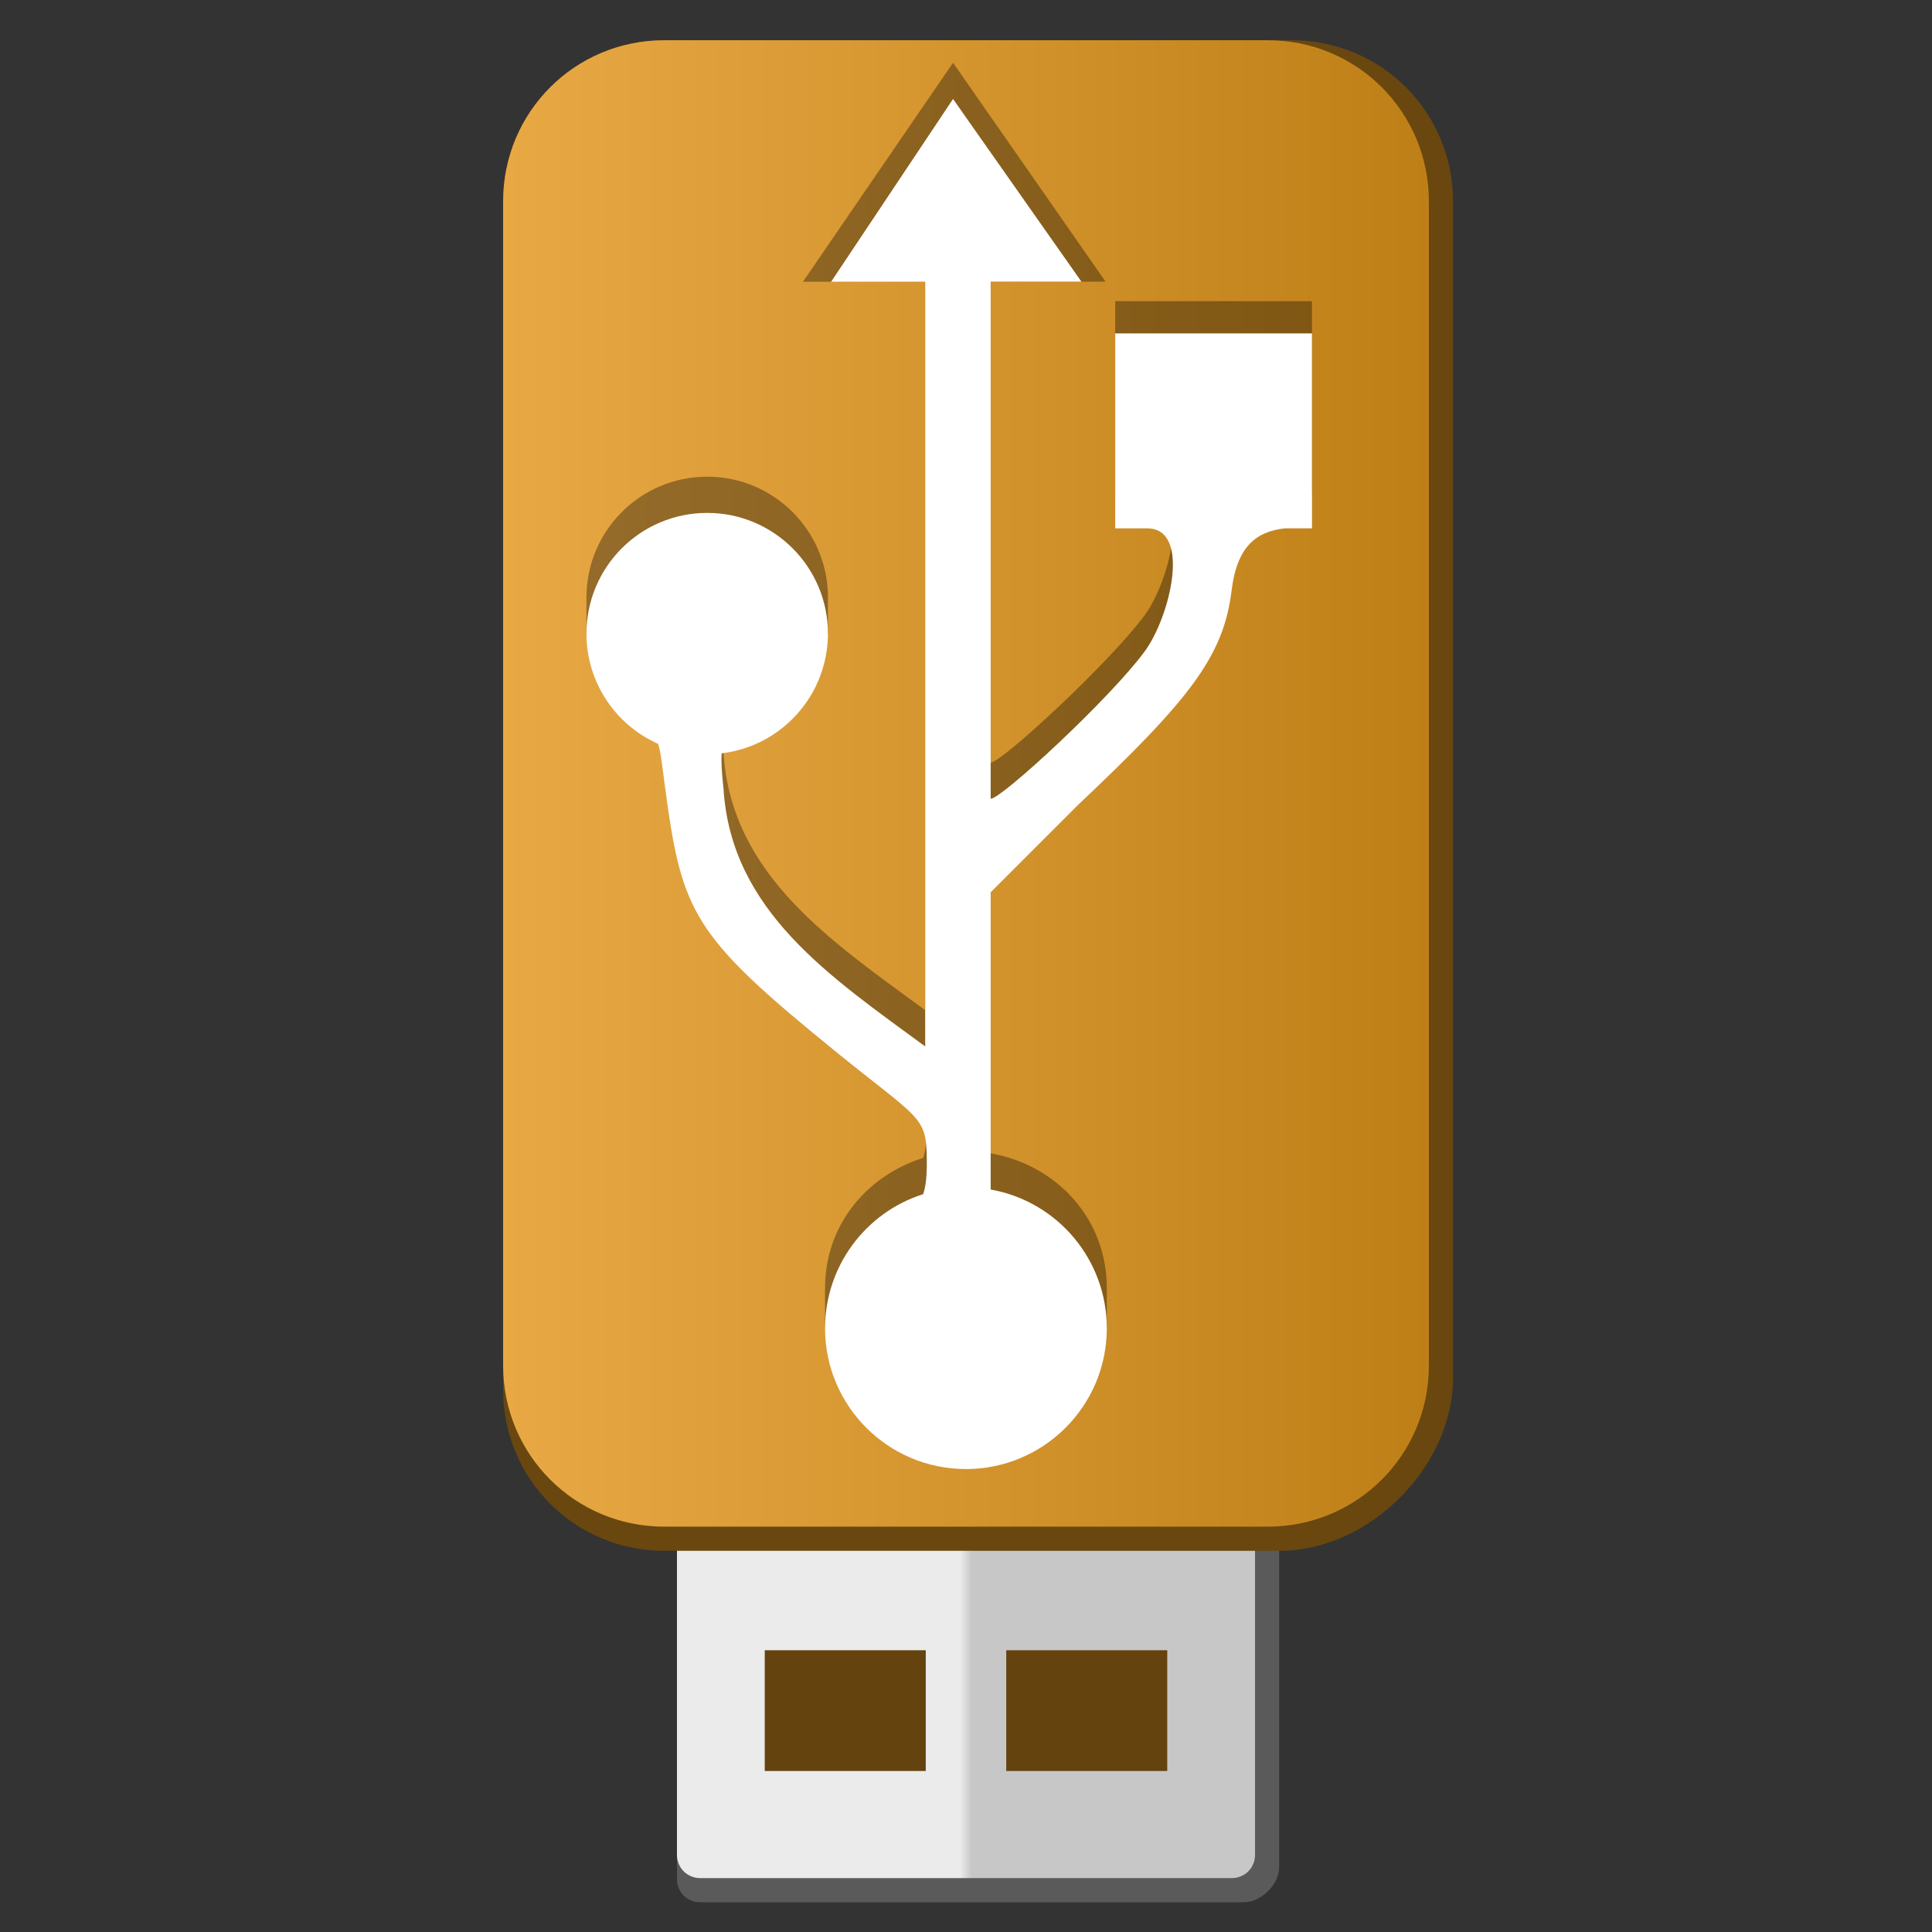 <svg width="48" version="1.1" xmlns="http://www.w3.org/2000/svg" height="48" xmlns:xlink="http://www.w3.org/1999/xlink">
<rect width="100%" height="100%" fill="#333333" stroke="none"/>
<defs>
<linearGradient id="linearGradient10">
<stop offset="0" style="stop-color:#e8a945"/>
<stop offset="1" style="stop-color:#bf7f17"/>
</linearGradient>
<linearGradient id="linearGradient9168">
<stop offset="0" style="stop-color:#ebebeb"/>
<stop offset="0.49" style="stop-color:#ebebeb"/>
<stop offset="0.51" style="stop-color:#c7c7c7"/>
<stop offset="1" style="stop-color:#c7c7c7"/>
</linearGradient>
<linearGradient xlink:href="#linearGradient9168" id="linearGradient9170" y1="38.968" x1="16.819" y2="38.968" x2="31.181" gradientUnits="userSpaceOnUse"/>
<linearGradient xlink:href="#linearGradient10" id="linearGradient11" y1="33.929" x1="12.5" y2="33.929" x2="35.5" gradientUnits="userSpaceOnUse"/>
</defs>
<path style="fill:#5a5a5a" d="m 17.396,31.274 c -0.322,0 -0.577,0.255 -0.577,0.577 V 46.685 c 0,0.322 0.255,0.577 0.577,0.577 H 30.903 c 0.413,0 0.877,-0.425 0.877,-0.877 V 31.852 c 0,-0.322 -0.255,-0.577 -0.577,-0.577 z"/>
<path style="fill:#64430e" d="m 18,39.747 h 12 v 6.115 h -12 Z "/>
<path style="fill:url(#linearGradient9170)" d="m 17.396,31.274 c -0.322,0 -0.577,0.255 -0.577,0.577 v 14.233 c 0,0.322 0.255,0.577 0.577,0.577 h 13.208 c 0.322,0 0.577,-0.255 0.577,-0.577 v -14.233 c 0,-0.322 -0.255,-0.577 -0.577,-0.577 z M 19,41 H 23 v 3 H 19 Z M 25,41 h 4 v 3 h -4 z"/>
<path style="fill:#69470f" d="m 16.5,1 h 15.6 c 2.216,0 4,1.784 4,4 v 29.229 c 0,2.216 -2.084,4.3 -4.3,4.3 H 16.5 c -2.216,0 -4,-1.784 -4,-4 V 5 c 0,-2.216 1.784,-4 4,-4 z"/>
<path style="fill:url(#linearGradient11)" d="m 16.5,1 h 15 c 2.216,0 4,1.784 4,4 v 28.929 c 0,2.216 -1.784,4 -4,4 h -15 c -2.216,0 -4,-1.784 -4,-4 V 5 c 0,-2.216 1.784,-4 4,-4 z"/>
<path style="opacity:.35" d="m 23.678,1.559 -3.729,5.441 h 3.037 v 18.098 c -2.344,-1.722 -4.817,-3.357 -5.01,-6.395 -0.048,-0.429 -0.061,-0.703 -0.045,-0.887 l 2.639,-2.073 v -0.9 c 0,-1.657 -1.343,-3 -3,-3 -1.657,0 -3,1.343 -3,3 l .001,.981 1.78,1.757 c 0.078,0.229 0.102,0.612 0.24,1.57 0.388,2.695 0.811,3.341 4.113,6.027 2.163,1.759 2.312,1.635 2.322,2.729 0.004,0.393 -0.021,0.659 -0.09,0.861 -1.45,0.462 -2.437,1.708 -2.438,3.23 0,0.966 0,1 0,1 h 7 c 0,0 0,-0.034 0,-1 0,-1.696 -1.216,-3.047 -2.885,-3.345 v -7.385 l 2.158,-2.158 c 2.765,-2.612 3.628,-3.692 3.827,-5.336 0.133,-1.102 0.617,-1.47 1.322,-1.547 h 0.676 v -4.744 h -4.889 v 4.744 h 0.796 c 1.101,0 0.57,2.194 -0.062,3.055 -0.857,1.168 -3.557,3.664 -3.828,3.664 v -11.948 h 2.855 Z "/>
<path style="fill:#fff" d="m 23.678,2.459 -3.029,4.541 h 2.337 v 18.998 c -2.344,-1.722 -4.817,-3.357 -5.01,-6.395 -0.048,-0.429 -0.061,-0.703 -0.045,-0.887 1.504,-0.182 2.636,-1.458 2.639,-2.973 0,-1.657 -1.343,-3 -3,-3 -1.657,0 -3,1.343 -3,3 0.001,1.184 0.699,2.257 1.781,2.738 0.078,0.229 0.102,0.612 0.24,1.57 0.388,2.695 0.811,3.341 4.113,6.027 2.163,1.759 2.312,1.635 2.322,2.729 0.004,0.393 -0.021,0.659 -0.09,0.861 -1.45,0.462 -2.435,1.808 -2.438,3.33 0,1.933 1.567,3.5 3.5,3.5 1.933,0 3.5,-1.567 3.5,-3.5 0,-1.696 -1.216,-3.147 -2.885,-3.445 v -7.385 l 2.158,-2.158 c 2.765,-2.612 3.628,-3.692 3.827,-5.336 0.133,-1.102 0.617,-1.47 1.322,-1.547 h 0.676 v -4.844 h -4.889 v 4.844 h 0.796 c 1.101,0 0.57,2.194 -0.062,3.055 -0.857,1.168 -3.557,3.664 -3.828,3.664 v -12.848 h 2.255 Z "/>
</svg>
